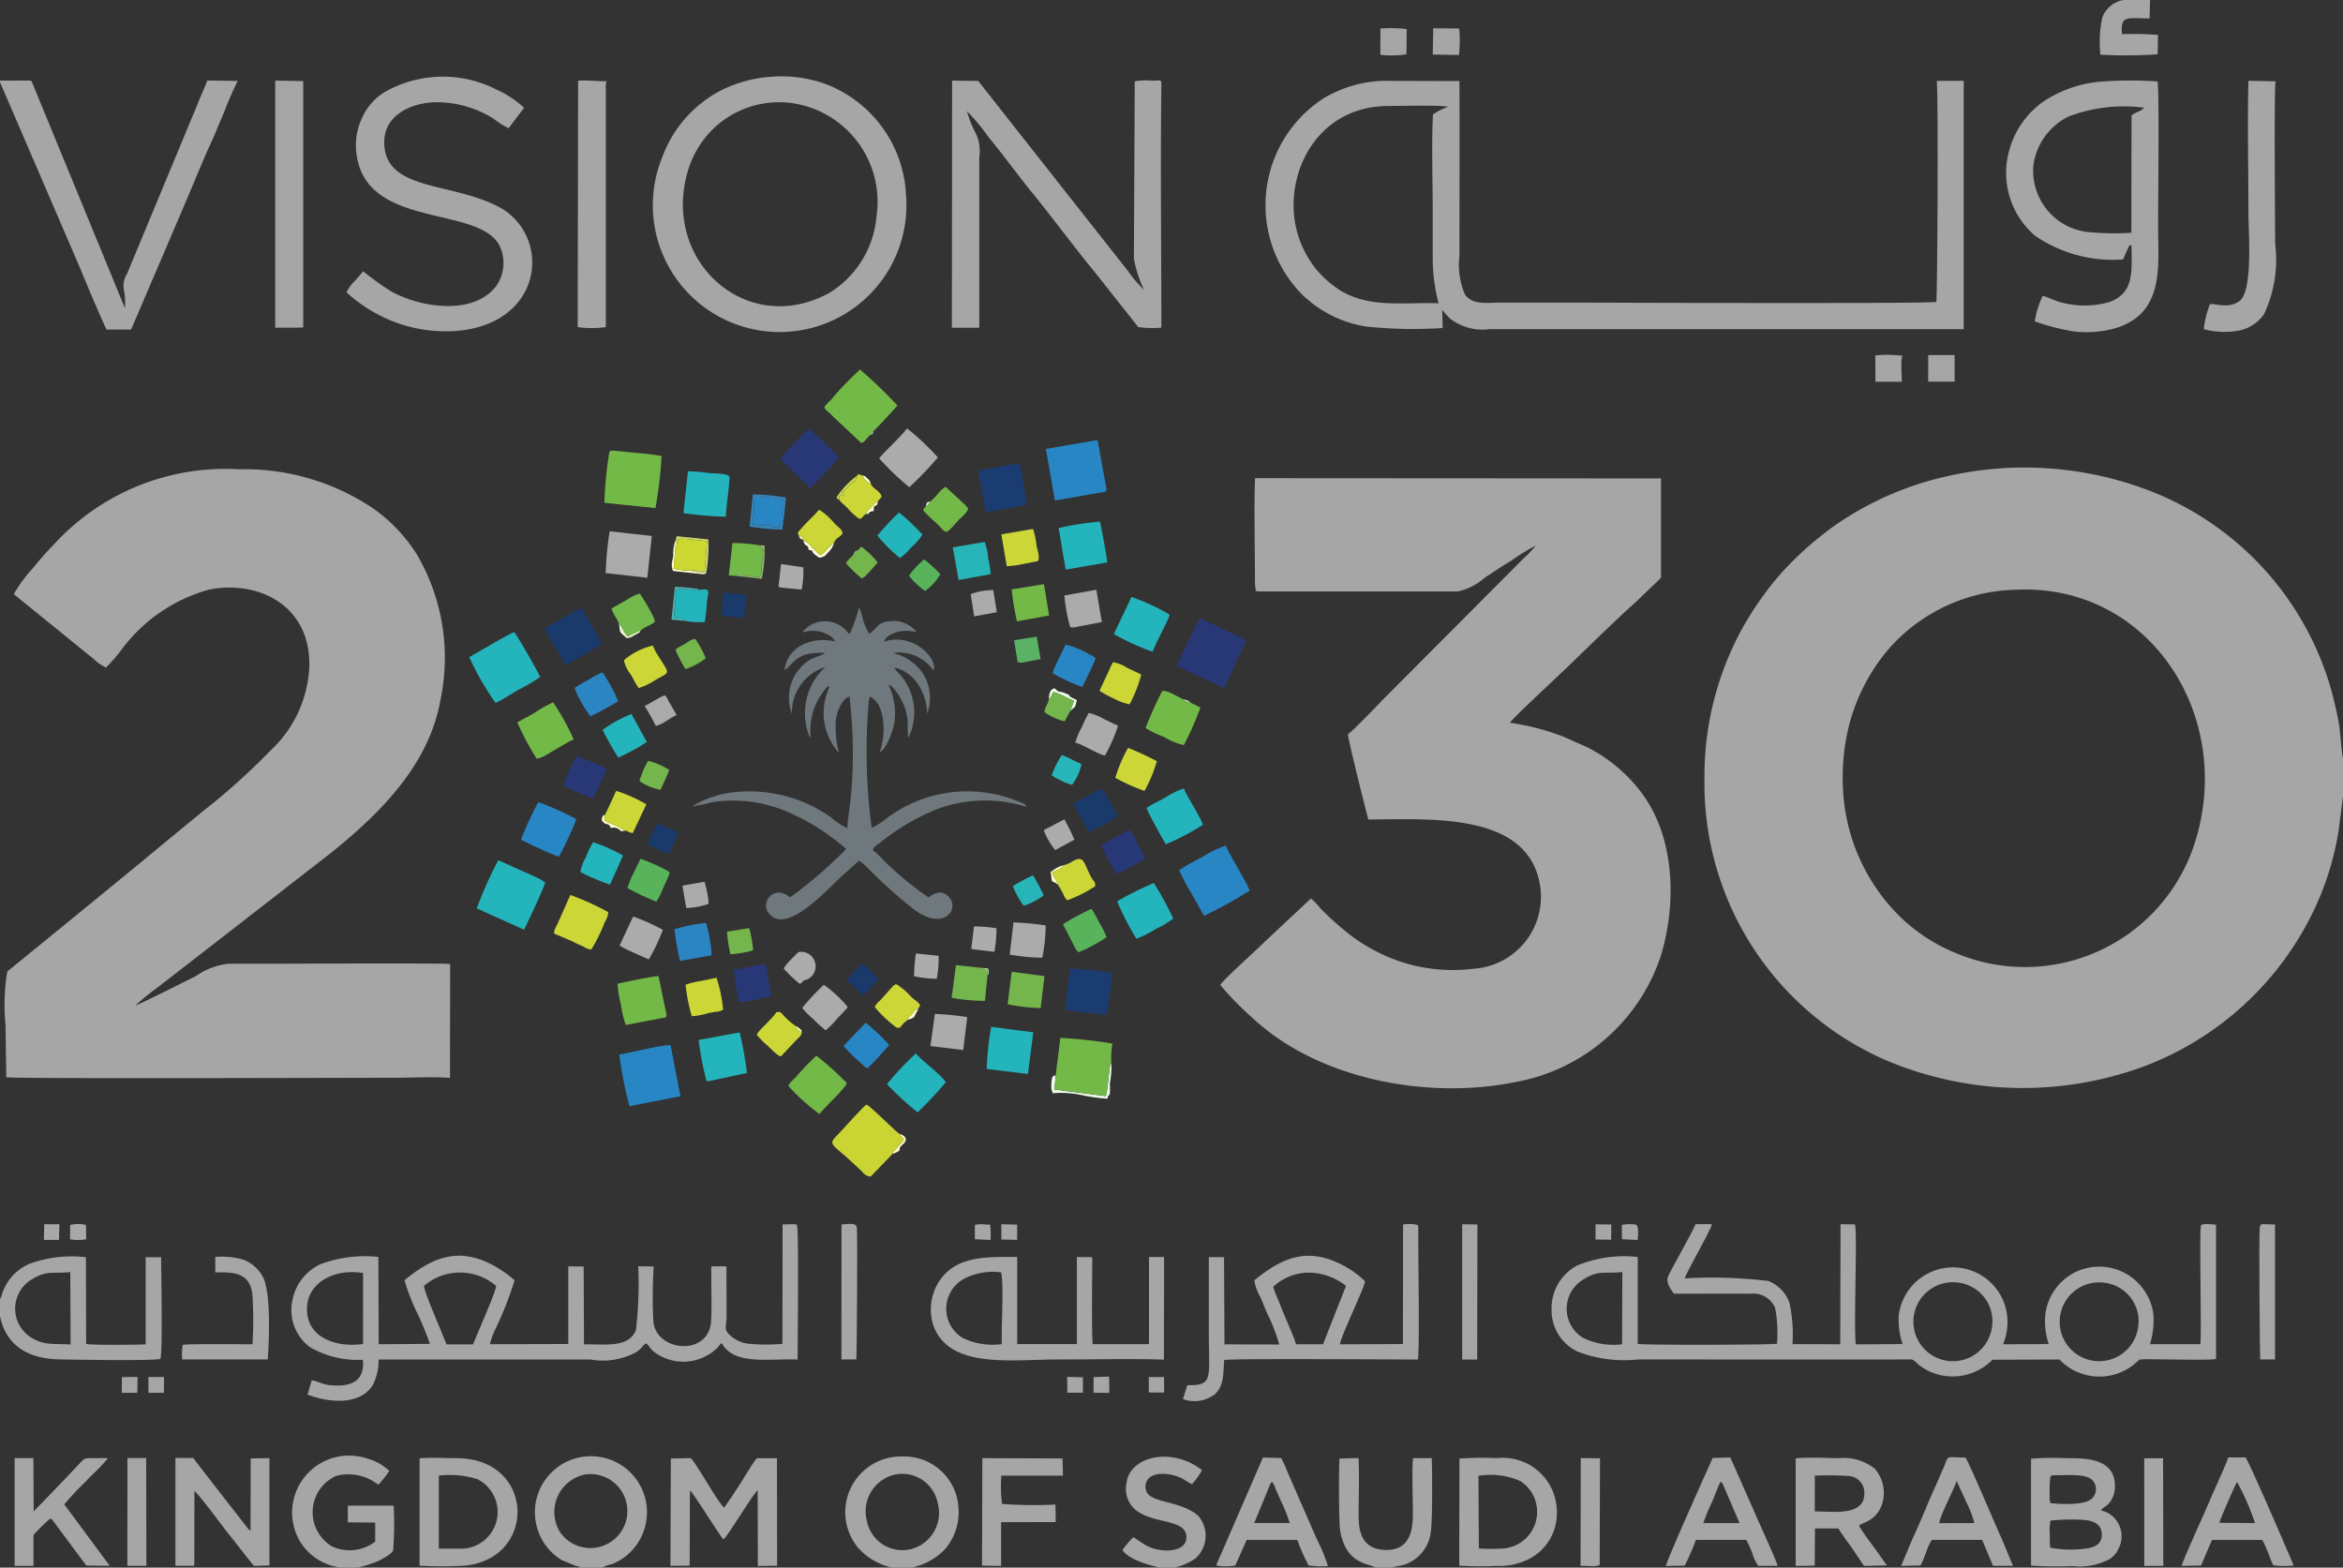 <svg id="Layer_x0020_1" xmlns="http://www.w3.org/2000/svg" width="100" height="66.905" viewBox="0 0 100 66.905">
  <rect x="0" y="0" width="100" height="66.905" fill="#333333" stroke="none"/>
  <g id="_2194105826576">
    <g id="Group_280" data-name="Group 280" transform="translate(36.422 18.404)">
      <path id="Path_120" data-name="Path 120" d="M1550.819,916.255a.509.509,0,0,0-.309-.145c.073.085-.074.016.123.1A.777.777,0,0,0,1550.819,916.255Z" transform="translate(-1536.413 -904.666)" fill="#b4d6aa" fill-rule="evenodd"/>
      <path id="Path_121" data-name="Path 121" d="M1140.15,565.017l.1-.045.029-.112C1140.153,564.943,1140.208,564.9,1140.15,565.017Z" transform="translate(-1139.424 -564.86)" fill="#b4d6aa" fill-rule="evenodd"/>
      <path id="Path_122" data-name="Path 122" d="M1117.86,721.039l.188-.189c-.123.056-.011-.046-.121.07C1117.839,721.012,1117.907,720.937,1117.86,721.039Z" transform="translate(-1117.86 -715.768)" fill="#b4d6aa" fill-rule="evenodd"/>
    </g>
    <g id="Group_281" data-name="Group 281" transform="translate(34.286 20.29)">
      <path id="Path_123" data-name="Path 123" d="M1053.6,708.294c-.239.133-.4.456-.595.509-.084-.062-.234-.222-.325-.308s-.228-.282-.39-.3c.1.328.2.1.225.387.227.042.113.036.229.173l.2.148c.071.037.2-.024.257-.061l.026-.016.131-.141A.9.9,0,0,0,1053.6,708.294Z" transform="translate(-1052.29 -705.406)" fill="#fcfed9" fill-rule="evenodd"/>
      <path id="Path_124" data-name="Path 124" d="M1134.67,657.506c.1.025.093.059.093-.018a.318.318,0,0,1,.227-.091c.017-.246-.031-.164.142-.266l.035-.141c-.122.056-.057.008-.158.108-.032.032-.075.079-.114.122C1134.792,657.336,1134.73,657.363,1134.67,657.506Z" transform="translate(-1131.986 -655.874)" fill="#fcfed9" fill-rule="evenodd"/>
      <path id="Path_125" data-name="Path 125" d="M1130,623.083a.354.354,0,0,0-.093-.175c-.084-.091-.045-.015-.125-.131l-.138-.047A.629.629,0,0,0,1130,623.083Z" transform="translate(-1127.12 -622.73)" fill="#fcfed9" fill-rule="evenodd"/>
    </g>
    <g id="Group_282" data-name="Group 282" transform="translate(25.677 22.989)">
      <path id="Path_126" data-name="Path 126" d="M881.371,706.991a1.166,1.166,0,0,1-.6-.048c-.005-.012-.018-.011-.026-.017a2.454,2.454,0,0,1-.772-.083l.076-.89.03-.382a1.641,1.641,0,0,0-.123.7c-.025.254-.122.4-.01.679l1.242.133C881.408,707.076,881.323,707.069,881.371,706.991Z" transform="translate(-876.898 -705.57)" fill="#fafcc9" fill-rule="evenodd"/>
      <path id="Path_127" data-name="Path 127" d="M789.073,1067.73l-.227-.151c-.064-.034-.155-.073-.219-.1a2.1,2.1,0,0,1-.437-.205l.04-.232c-.1.053-.1,0-.15.234.216.3.257.045.394.338a.413.413,0,0,1,.437.137Z" transform="translate(-788.08 -1055.263)" fill="#fafcc9" fill-rule="evenodd"/>
      <path id="Path_128" data-name="Path 128" d="M1169.2,1486.171c.526-.185.138-.165.433-.4.234-.187.14-.376-.131-.45.081.163.1.084.179.256l-.371.426C1169.236,1486.071,1169.222,1486.052,1169.2,1486.171Z" transform="translate(-1156.782 -1459.914)" fill="#fafcc9" fill-rule="evenodd"/>
      <path id="Path_129" data-name="Path 129" d="M1376.57,1134.035a.551.551,0,0,0-.112-.259.337.337,0,0,1-.083-.257c.165-.109.371-.127.465-.3a1.447,1.447,0,0,0-.56.3c.081.522.008.337.22.467Z" transform="translate(-1357.115 -1119.286)" fill="#fafcc9" fill-rule="evenodd"/>
      <path id="Path_130" data-name="Path 130" d="M1188.75,1321.675c.342-.118.248-.084.414-.379.064-.113-.01.1.042-.106a.606.606,0,0,0-.249.217C1188.868,1321.511,1188.778,1321.534,1188.75,1321.675Z" transform="translate(-1175.695 -1301.132)" fill="#fafcc9" fill-rule="evenodd"/>
    </g>
    <g id="Group_283" data-name="Group 283" transform="translate(1.874 52.238)">
      <path id="Path_131" data-name="Path 131" d="M91.75,1603.932a1.869,1.869,0,0,0,.689,0l-.008-.61a1.381,1.381,0,0,0-.675,0Z" transform="translate(-90.635 -1603.28)" fill="#a8a8a8" fill-rule="evenodd"/>
      <path id="Path_132" data-name="Path 132" d="M57.53,1604.134l.644,0,.017-.669-.648,0Z" transform="translate(-57.53 -1603.454)" fill="#a8a8a8" fill-rule="evenodd"/>
    </g>
    <g id="Group_284" data-name="Group 284" transform="translate(44.762 29.373)">
      <path id="Path_133" data-name="Path 133" d="M1377.228,1393.333c-.066.056-.052-.032-.1.075-.059-.149-.117.422-.074.557,0,.006.026.072.027.077l.01.054a.094.094,0,0,0,0,.013,4.188,4.188,0,0,1,1.176.062,7.635,7.635,0,0,0,1.165.17c.058-.238.072-.074.107-.23.017-.076,0-.329,0-.432a3.618,3.618,0,0,0,.063-.849c-.036.047-.027.013-.054.1s-.108,1.073-.181,1.3l-2.192-.282Z" transform="translate(-1376.932 -1376.822)" fill="#ebfce8" fill-rule="evenodd"/>
      <path id="Path_134" data-name="Path 134" d="M1373.82,901.973c.151-.134.088-.151.2-.305a2.032,2.032,0,0,1,.448.181c.153.075.282.135.426.2l-.155.432.2-.183a1.26,1.26,0,0,0,.077-.287c-.508-.221-.167-.151-.438-.266-.4-.169-.239.007-.492-.214a.228.228,0,0,0-.027-.023C1373.923,901.574,1373.847,901.608,1373.82,901.973Z" transform="translate(-1373.82 -901.51)" fill="#ebfce8" fill-rule="evenodd"/>
    </g>
    <g id="Group_285" data-name="Group 285" transform="translate(33.228 24.076)">
      <path id="Path_135" data-name="Path 135" d="M1026.82,1247.836a6.681,6.681,0,0,0,.671.637c.109-.04.09-.047.179-.142a.615.615,0,0,0-.219-1.211,1.171,1.171,0,0,0-.165.152C1027.174,1247.392,1026.852,1247.684,1026.82,1247.836Z" transform="translate(-1026.592 -1230.563)" fill="#acacac" fill-rule="evenodd"/>
      <path id="Path_136" data-name="Path 136" d="M1197.932,1250.017a4.388,4.388,0,0,0,.081-.977l-.968-.1a7.818,7.818,0,0,0-.082.971A4.443,4.443,0,0,0,1197.932,1250.017Z" transform="translate(-1191.181 -1232.323)" fill="#acacac" fill-rule="evenodd"/>
      <path id="Path_137" data-name="Path 137" d="M1272.26,1214.226l.989.117a5.866,5.866,0,0,0,.088-1.006,6.887,6.887,0,0,0-.96-.077Z" transform="translate(-1264.035 -1197.798)" fill="#acacac" fill-rule="evenodd"/>
      <path id="Path_138" data-name="Path 138" d="M1019.83,739.9a.232.232,0,0,0,.106.038l.878.09a3.817,3.817,0,0,0,.074-.952l-.951-.139Z" transform="translate(-1019.83 -738.94)" fill="#acacac" fill-rule="evenodd"/>
    </g>
    <g id="Group_286" data-name="Group 286" transform="translate(40.664 23.13)">
      <path id="Path_139" data-name="Path 139" d="M1248.06,710.142l.25,1.391,1.368-.247a3.776,3.776,0,0,0-.108-.684,2.341,2.341,0,0,0-.15-.692Z" transform="translate(-1248.06 -709.91)" fill="#27b5b8" fill-rule="evenodd"/>
      <path id="Path_140" data-name="Path 140" d="M1326.79,1147.03a3.793,3.793,0,0,0,.461.842,2.99,2.99,0,0,0,.855-.445,6.828,6.828,0,0,0-.458-.857A7.942,7.942,0,0,0,1326.79,1147.03Z" transform="translate(-1324.225 -1132.343)" fill="#27b5b8" fill-rule="evenodd"/>
      <path id="Path_141" data-name="Path 141" d="M1377.65,989.891a3.666,3.666,0,0,0,.867.405,2.3,2.3,0,0,0,.407-.892c-.267-.1-.573-.3-.844-.384A3.95,3.95,0,0,0,1377.65,989.891Z" transform="translate(-1373.428 -979.926)" fill="#27b5b8" fill-rule="evenodd"/>
    </g>
    <g id="Group_287" data-name="Group 287" transform="translate(26.778 23.873)">
      <path id="Path_142" data-name="Path 142" d="M821.87,1126.194a10.055,10.055,0,0,0,1.237.586,3.329,3.329,0,0,0,.3-.608c.053-.116.1-.212.151-.324l.106-.253a.166.166,0,0,0-.018-.1,8.291,8.291,0,0,0-1.21-.546c-.007.008-.016.01-.019.025l-.275.567a3.62,3.62,0,0,0-.269.651Z" transform="translate(-821.87 -1112.17)" fill="#58b35a" fill-rule="evenodd"/>
      <path id="Path_143" data-name="Path 143" d="M1392.38,1191.059l.471.91a.9.9,0,0,0,.194.29,7.341,7.341,0,0,0,1.2-.644,3.4,3.4,0,0,0-.306-.615c-.107-.192-.224-.439-.338-.6A11.3,11.3,0,0,0,1392.38,1191.059Z" transform="translate(-1373.792 -1175.488)" fill="#58b35a" fill-rule="evenodd"/>
      <path id="Path_144" data-name="Path 144" d="M1190.7,733.41a2.7,2.7,0,0,0,.474.494c.024.022.052.05.082.075l.133.089a2.24,2.24,0,0,0,.65-.717,5.853,5.853,0,0,0-.689-.63A3.924,3.924,0,0,0,1190.7,733.41Z" transform="translate(-1178.683 -732.72)" fill="#58b35a" fill-rule="evenodd"/>
    </g>
    <g id="Group_288" data-name="Group 288" transform="translate(27.293 23.339)">
      <path id="Path_145" data-name="Path 145" d="M1319.92,1274.2a8.29,8.29,0,0,0,1.41.164l.163-1.366-1.4-.186Z" transform="translate(-1304.207 -1254.678)" fill="#74b64c" fill-rule="evenodd"/>
      <path id="Path_146" data-name="Path 146" d="M1248.208,1264.624l0-.206a.321.321,0,0,1-.108-.022c-.132-.051-.088-.046-.133-.078l-1.107-.118-.182,1.393a7.583,7.583,0,0,0,1.421.132Z" transform="translate(-1233.354 -1246.349)" fill="#74b64c" fill-rule="evenodd"/>
      <path id="Path_147" data-name="Path 147" d="M837.67,997.479a2.319,2.319,0,0,0,.9.373c.065-.156.346-.729.367-.85a2.91,2.91,0,0,0-.9-.385A3.837,3.837,0,0,0,837.67,997.479Z" transform="translate(-837.67 -987.484)" fill="#74b64c" fill-rule="evenodd"/>
      <path id="Path_148" data-name="Path 148" d="M884.9,837.612a6.26,6.26,0,0,0,.423.82,2.981,2.981,0,0,0,.867-.463,4.4,4.4,0,0,0-.44-.819c-.189,0-.277.1-.431.191-.064.038-.145.082-.2.113-.037.021-.066.034-.1.057C884.922,837.572,884.966,837.535,884.9,837.612Z" transform="translate(-883.361 -833.213)" fill="#74b64c" fill-rule="evenodd"/>
      <path id="Path_149" data-name="Path 149" d="M1368.47,906.655c-.009.195-.172.312-.18.561a2.631,2.631,0,0,0,.855.39l.243-.441.155-.432c-.144-.067-.273-.127-.426-.2a2.032,2.032,0,0,0-.448-.181C1368.558,906.5,1368.621,906.521,1368.47,906.655Z" transform="translate(-1351.001 -900.158)" fill="#74b64c" fill-rule="evenodd"/>
      <path id="Path_150" data-name="Path 150" d="M952.3,1215.806a6.285,6.285,0,0,0,.15.962,4.753,4.753,0,0,0,.967-.165,4.892,4.892,0,0,0-.169-.952Z" transform="translate(-948.566 -1199.381)" fill="#74b64c" fill-rule="evenodd"/>
      <path id="Path_151" data-name="Path 151" d="M1108.879,716.458l-.188.189c-.087.1-.318.294-.309.372a6.185,6.185,0,0,0,.672.646l.1-.071a1.079,1.079,0,0,0,.085-.069l.49-.546a3.21,3.21,0,0,0-.509-.523c-.155-.127-.091-.11-.2-.146C1108.944,716.372,1108.941,716.4,1108.879,716.458Z" transform="translate(-1099.561 -716.31)" fill="#74b64c" fill-rule="evenodd"/>
    </g>
    <g id="Group_289" data-name="Group 289" transform="translate(24.521 28.695)">
      <path id="Path_152" data-name="Path 152" d="M752.6,881.37a5.382,5.382,0,0,0,.677,1.206,12.154,12.154,0,0,0,1.188-.647,7.585,7.585,0,0,0-.668-1.229,3.761,3.761,0,0,0-.6.318A5.865,5.865,0,0,0,752.6,881.37Z" transform="translate(-752.6 -880.7)" fill="#2b85c3" fill-rule="evenodd"/>
      <path id="Path_153" data-name="Path 153" d="M883.476,1209.238a9.8,9.8,0,0,0,.238,1.354l1.35-.245a5.761,5.761,0,0,0-.192-1.189s-.021-.091-.023-.1a.222.222,0,0,0-.043-.091A7.289,7.289,0,0,0,883.476,1209.238Z" transform="translate(-879.21 -1198.274)" fill="#2b85c3" fill-rule="evenodd"/>
    </g>
    <g id="Group_290" data-name="Group 290" transform="translate(23.65 20.248)">
      <path id="Path_154" data-name="Path 154" d="M725.87,1173.9l.782.333c.111.059.255.132.375.179.167.067.232.154.431.165a6.738,6.738,0,0,0,.566-1.148,1.035,1.035,0,0,0,.16-.443,11.588,11.588,0,0,0-1.621-.734l-.534,1.2C725.961,1173.623,725.873,1173.691,725.87,1173.9Z" transform="translate(-725.87 -1154.304)" fill="#ccd636" fill-rule="evenodd"/>
      <path id="Path_155" data-name="Path 155" d="M817.31,846.288a1.424,1.424,0,0,0,.294.614c.122.195.2.4.338.578a2.632,2.632,0,0,0,.649-.307c.744-.437.707-.205.1-1.2-.06-.1-.094-.218-.156-.306A3.01,3.01,0,0,0,817.31,846.288Z" transform="translate(-814.331 -838.362)" fill="#ccd636" fill-rule="evenodd"/>
      <path id="Path_156" data-name="Path 156" d="M1460.96,980.916a8,8,0,0,0,1.248.56,6.136,6.136,0,0,0,.527-1.27,12.233,12.233,0,0,0-1.23-.567A6.307,6.307,0,0,0,1460.96,980.916Z" transform="translate(-1437.009 -967.969)" fill="#ccd636" fill-rule="evenodd"/>
      <path id="Path_157" data-name="Path 157" d="M898.026,1281.1a7.533,7.533,0,0,0,.266,1.342,2.849,2.849,0,0,0,.658-.118c.093-.024.266-.053.338-.065a.757.757,0,0,0,.342-.093,6.026,6.026,0,0,0-.282-1.359c-.02-.005-.541.109-.657.131A3.281,3.281,0,0,0,898.026,1281.1Z" transform="translate(-892.416 -1259.321)" fill="#ccd636" fill-rule="evenodd"/>
      <path id="Path_158" data-name="Path 158" d="M1147.209,1290.921c.028-.14.118-.163.208-.268a.606.606,0,0,1,.249-.217.825.825,0,0,0,.083-.15.763.763,0,0,0-.236-.228c-.174-.132-.314-.33-.494-.46-.421-.306-.205-.338-.991.5a.8.8,0,0,0-.218.267,4.706,4.706,0,0,0,.765.748c.064.05,0,.007.063.058.224.177.276.047.382-.084C1147.1,1290.992,1147.13,1291,1147.209,1290.921Z" transform="translate(-1132.127 -1267.637)" fill="#ccd636" fill-rule="evenodd"/>
      <path id="Path_159" data-name="Path 159" d="M1440.27,868.651a5.3,5.3,0,0,0,.6.323,2.483,2.483,0,0,0,.683.253,5.669,5.669,0,0,0,.5-1.273l-.593-.281a1.573,1.573,0,0,0-.62-.244Z" transform="translate(-1416.993 -859.415)" fill="#ccd636" fill-rule="evenodd"/>
      <path id="Path_160" data-name="Path 160" d="M993.407,1326.378a.358.358,0,0,1-.162-.106.362.362,0,0,1-.1-.158,3,3,0,0,1-.558-.494c-.091-.1-.088-.124-.273-.1-.177.3-.844.844-.83.971a3.668,3.668,0,0,0,.474.474c.094.094.451.457.554.438l.694-.735C993.322,1326.547,993.351,1326.565,993.407,1326.378Z" transform="translate(-982.83 -1302.569)" fill="#ccd636" fill-rule="evenodd"/>
      <path id="Path_161" data-name="Path 161" d="M1045.033,668.937l.151.046.055.142-.01.029c.162.022.287.208.39.3s.24.245.324.308c.192-.052.356-.376.595-.509.1-.352.655-.28.151-.712-.122-.1-.146-.155-.255-.262a2.454,2.454,0,0,0-.531-.445c-.39.436-.517.5-.912.978Z" transform="translate(-1034.592 -666.328)" fill="#ccd636" fill-rule="evenodd"/>
      <path id="Path_162" data-name="Path 162" d="M1311.69,693.092l.231,1.356a3.593,3.593,0,0,0,.672-.088l.488-.093c.185-.022.25-.037.181-.406-.018-.1-.051-.178-.073-.308a2.826,2.826,0,0,0-.149-.693Z" transform="translate(-1292.603 -690.533)" fill="#ccd636" fill-rule="evenodd"/>
      <path id="Path_163" data-name="Path 163" d="M1379.622,1125.211c-.095.173-.3.191-.465.3a.336.336,0,0,0,.083.257.549.549,0,0,1,.112.259,1.673,1.673,0,0,1,.191.31,1.116,1.116,0,0,1,.092.191.564.564,0,0,0,.14.183,5.724,5.724,0,0,0,1.188-.6c.005-.208-.046-.176-.124-.307-.375-.628-.307-1.086-.875-.737A1.026,1.026,0,0,1,1379.622,1125.211Z" transform="translate(-1357.87 -1108.536)" fill="#ccd636" fill-rule="evenodd"/>
      <path id="Path_164" data-name="Path 164" d="M791.49,1037.05l-.04.232a2.1,2.1,0,0,0,.437.205c.064.029.155.068.219.1l.227.151c.177,0,.1.072.336.1l.58-1.226a6.1,6.1,0,0,0-1.29-.575C791.811,1036.372,791.645,1036.731,791.49,1037.05Z" transform="translate(-789.313 -1022.532)" fill="#ccd636" fill-rule="evenodd"/>
      <path id="Path_165" data-name="Path 165" d="M1099.746,621.493c-.094.2-.014.158-.148.258a.944.944,0,0,0-.189.167c-.323.393-.3.112-.228.408a.62.62,0,0,0-.105.008.218.218,0,0,0-.1.049l.017.15c.069.12.262.238.4.41.064.078.4.4.482.392.064-.009.123-.111.188-.167l.075-.053c.06-.143.122-.17.224-.285.039-.044.082-.09.114-.123.1-.1.036-.052.158-.108.039-.1.1-.092.156-.216-.051-.238-.418-.362-.459-.548a.63.63,0,0,1-.356-.353c-.09-.012-.027-.04-.21-.042Z" transform="translate(-1086.814 -621.44)" fill="#ccd636" fill-rule="evenodd"/>
    </g>
    <g id="Group_291" data-name="Group 291" transform="translate(23.251 25.293)">
      <path id="Path_166" data-name="Path 166" d="M713.61,797.215c.142.369.659,1.112.864,1.564.35-.11,1.233-.734,1.586-.853a14.4,14.4,0,0,0-.9-1.577Z" transform="translate(-713.61 -795.696)" fill="#1a3a6b" fill-rule="evenodd"/>
      <path id="Path_167" data-name="Path 167" d="M1405.88,1033.274c.179.417.469.8.649,1.23a7.639,7.639,0,0,0,1.25-.688,11.159,11.159,0,0,0-.682-1.2Z" transform="translate(-1383.325 -1024.268)" fill="#1a3a6b" fill-rule="evenodd"/>
      <path id="Path_168" data-name="Path 168" d="M848.73,1079.45a3.7,3.7,0,0,0,.916.406l.392-.9-.9-.395A5.31,5.31,0,0,0,848.73,1079.45Z" transform="translate(-844.328 -1068.711)" fill="#1a3a6b" fill-rule="evenodd"/>
      <path id="Path_169" data-name="Path 169" d="M944.66,777.265l.965.112a4.648,4.648,0,0,0,.124-.99l-.992-.1Z" transform="translate(-937.132 -776.29)" fill="#1a3a6b" fill-rule="evenodd"/>
      <path id="Path_170" data-name="Path 170" d="M1108.82,1262.61l.7.659a6.614,6.614,0,0,0,.669-.7,3.976,3.976,0,0,0-.709-.67Z" transform="translate(-1095.943 -1246.078)" fill="#1a3a6b" fill-rule="evenodd"/>
    </g>
    <g id="Group_292" data-name="Group 292" transform="translate(25.845 18.285)">
      <path id="Path_171" data-name="Path 171" d="M1151.65,562.488a11.807,11.807,0,0,0,1.286,1.232,14.847,14.847,0,0,0,1.218-1.272,10.513,10.513,0,0,0-1.312-1.238,7.649,7.649,0,0,1-.588.635C1152.066,562.048,1151.826,562.262,1151.65,562.488Z" transform="translate(-1139.971 -561.21)" fill="#ababab" fill-rule="evenodd"/>
      <path id="Path_172" data-name="Path 172" d="M793.222,697.695l1.777.2.192-1.785-1.8-.2A14.3,14.3,0,0,0,793.222,697.695Z" transform="translate(-793.216 -691.521)" fill="#ababab" fill-rule="evenodd"/>
      <path id="Path_173" data-name="Path 173" d="M1050.8,1290.9a3.536,3.536,0,0,0,.479.481,5.148,5.148,0,0,0,.522.47,3.107,3.107,0,0,0,.475-.476c.1-.112.424-.433.468-.515a5.176,5.176,0,0,0-1.022-.948A9.854,9.854,0,0,0,1050.8,1290.9Z" transform="translate(-1042.407 -1266.167)" fill="#ababab" fill-rule="evenodd"/>
      <path id="Path_174" data-name="Path 174" d="M1322.67,1209.45a8.562,8.562,0,0,0,1.389.135,7.661,7.661,0,0,0,.147-1.377,11.567,11.567,0,0,0-1.377-.13Z" transform="translate(-1305.419 -1186.995)" fill="#ababab" fill-rule="evenodd"/>
      <path id="Path_175" data-name="Path 175" d="M1408.48,935.036c.3.073,1.077.554,1.272.551a7.138,7.138,0,0,0,.555-1.271c-.191-.079-.4-.186-.591-.277a2.5,2.5,0,0,0-.659-.269,5.584,5.584,0,0,0-.289.592A3.674,3.674,0,0,0,1408.48,935.036Z" transform="translate(-1388.433 -921.631)" fill="#ababab" fill-rule="evenodd"/>
      <path id="Path_176" data-name="Path 176" d="M811.61,1201.79a4.762,4.762,0,0,0,.6.3c.215.1.459.212.649.287a8.386,8.386,0,0,0,.6-1.258,8.1,8.1,0,0,0-1.273-.568Z" transform="translate(-811.011 -1179.719)" fill="#ababab" fill-rule="evenodd"/>
      <path id="Path_177" data-name="Path 177" d="M1218.94,1327.893l-.19,1.371,1.4.17.173-1.406A11.931,11.931,0,0,0,1218.94,1327.893Z" transform="translate(-1204.885 -1302.905)" fill="#ababab" fill-rule="evenodd"/>
      <path id="Path_178" data-name="Path 178" d="M1394.22,772.754a7.594,7.594,0,0,0,.243,1.334c.062.062.237.017.316,0s.222-.04.341-.064l.7-.134-.234-1.38Z" transform="translate(-1374.638 -765.625)" fill="#ababab" fill-rule="evenodd"/>
      <path id="Path_179" data-name="Path 179" d="M844.51,911.18c.119.177.379.649.473.846.32-.063.58-.337.89-.461l-.36-.628c-.075-.133-.042-.124-.146-.216C845.188,910.774,844.718,911.077,844.51,911.18Z" transform="translate(-842.839 -899.332)" fill="#ababab" fill-rule="evenodd"/>
      <path id="Path_180" data-name="Path 180" d="M893.92,1155.195l.163.955a2.992,2.992,0,0,0,.961-.182,4.5,4.5,0,0,0-.182-.938Z" transform="translate(-890.639 -1135.682)" fill="#ababab" fill-rule="evenodd"/>
      <path id="Path_181" data-name="Path 181" d="M1367.3,1073.737a2.932,2.932,0,0,0,.49.844l.785-.427.029-.021a8.776,8.776,0,0,0-.427-.864l-.849.446Z" transform="translate(-1348.595 -1056.586)" fill="#ababab" fill-rule="evenodd"/>
      <path id="Path_182" data-name="Path 182" d="M1271.49,772.936l.151.95.968-.18-.156-.943A2.763,2.763,0,0,0,1271.49,772.936Z" transform="translate(-1255.907 -765.864)" fill="#ababab" fill-rule="evenodd"/>
    </g>
    <g id="Group_293" data-name="Group 293" transform="translate(41.748 19.766)">
      <path id="Path_183" data-name="Path 183" d="M1396.351,1268.348a9.308,9.308,0,0,0-.195,1.782l1.724.205a10.282,10.282,0,0,0,.233-1.8A15.805,15.805,0,0,0,1396.351,1268.348Z" transform="translate(-1392.407 -1246.784)" fill="#1b3c71" fill-rule="evenodd"/>
      <path id="Path_184" data-name="Path 184" d="M1281.32,606.965l.32,1.784,1.767-.326-.31-1.773Z" transform="translate(-1281.32 -606.65)" fill="#1b3c71" fill-rule="evenodd"/>
    </g>
    <g id="Group_294" data-name="Group 294" transform="translate(24.042 18.297)">
      <path id="Path_185" data-name="Path 185" d="M1541.03,812.038l2.044.952.947-2.032c-.092-.072-1.866-.912-2.011-.948Z" transform="translate(-1514.862 -801.915)" fill="#283876" fill-rule="evenodd"/>
      <path id="Path_186" data-name="Path 186" d="M1022.08,562.866c.223.213.39.364.626.594l.643.627c.176-.148.452-.433.63-.623l.618-.678a17.5,17.5,0,0,0-1.295-1.227A10.89,10.89,0,0,0,1022.08,562.866Z" transform="translate(-1012.82 -561.56)" fill="#283876" fill-rule="evenodd"/>
      <path id="Path_187" data-name="Path 187" d="M737.89,991.52l1.268.555.59-1.291a11.314,11.314,0,0,0-1.3-.544A8.778,8.778,0,0,0,737.89,991.52Z" transform="translate(-737.89 -976.273)" fill="#283876" fill-rule="evenodd"/>
      <path id="Path_188" data-name="Path 188" d="M1442.3,1087.942a5.346,5.346,0,0,0,.324.615,5.84,5.84,0,0,0,.341.6,7.652,7.652,0,0,0,1.223-.668l-.561-1.057a.319.319,0,0,0-.044-.074.283.283,0,0,0-.062-.07A11.62,11.62,0,0,0,1442.3,1087.942Z" transform="translate(-1419.349 -1070.161)" fill="#283876" fill-rule="evenodd"/>
      <path id="Path_189" data-name="Path 189" d="M960.935,1263.366a12.275,12.275,0,0,0,.242,1.383c.352.012.972-.2,1.379-.24l-.251-1.375C961.987,1263.109,961.327,1263.342,960.935,1263.366Z" transform="translate(-953.667 -1240.273)" fill="#283876" fill-rule="evenodd"/>
    </g>
    <g id="Group_295" data-name="Group 295" transform="translate(22.238 18.78)">
      <path id="Path_190" data-name="Path 190" d="M1544.66,1108.7a9.18,9.18,0,0,0,.517.983l.543.962a17.887,17.887,0,0,0,1.945-1.073c-.054-.261-.855-1.5-1.015-1.926a5.021,5.021,0,0,0-1.035.51A8.688,8.688,0,0,0,1544.66,1108.7Z" transform="translate(-1516.57 -1090.34)" fill="#2886c4" fill-rule="evenodd"/>
      <path id="Path_191" data-name="Path 191" d="M811.164,1369.369a17.98,17.98,0,0,0,.435,2.206l2.177-.425-.42-2.18C813.035,1368.935,811.616,1369.305,811.164,1369.369Z" transform="translate(-806.972 -1343.144)" fill="#2886c4" fill-rule="evenodd"/>
      <path id="Path_192" data-name="Path 192" d="M1369.99,576.759l.386,2.2,2.176-.377c0-.021.01-.048.01-.043s.009-.024.01-.032c.015-.185.011.09,0-.066l-.375-2.062Z" transform="translate(-1347.59 -576.38)" fill="#2886c4" fill-rule="evenodd"/>
      <path id="Path_193" data-name="Path 193" d="M682.51,1052.261a17.275,17.275,0,0,0,1.612.735,13.486,13.486,0,0,0,.75-1.608,11.907,11.907,0,0,0-1.624-.728A13.258,13.258,0,0,0,682.51,1052.261Z" transform="translate(-682.51 -1035.207)" fill="#2886c4" fill-rule="evenodd"/>
      <path id="Path_194" data-name="Path 194" d="M1378.84,845.56a7.164,7.164,0,0,0,1.265.586c.193-.384.413-.806.571-1.221l-.118-.1c-.036-.02-.111-.047-.165-.073a3.615,3.615,0,0,0-1-.414C1379.258,844.667,1378.889,845.314,1378.84,845.56Z" transform="translate(-1356.152 -835.61)" fill="#2886c4" fill-rule="evenodd"/>
      <path id="Path_195" data-name="Path 195" d="M1104.92,1340.7a7.04,7.04,0,0,0,.737.722c.049.048.076.075.123.118a.359.359,0,0,0,.164.111c.157-.146.333-.329.472-.482l.456-.509a8.172,8.172,0,0,0-1.007-.953Z" transform="translate(-1091.157 -1314.839)" fill="#2886c4" fill-rule="evenodd"/>
      <path id="Path_196" data-name="Path 196" d="M987,652.251l.026-.145c-.084-.086-.072.054-.081-.2,0-.1.107-.417.032-.518a2.208,2.208,0,0,0-1.217-.079c-.04.183.016.148-.007.359a2.253,2.253,0,0,0-.011.277c0,.2-.1.354-.044.475a2.37,2.37,0,0,0,.569.045c.318,0,.281.131.546.062C986.9,652.386,986.837,652.268,987,652.251Z" transform="translate(-975.799 -648.823)" fill="#2886c4" fill-rule="evenodd"/>
    </g>
    <g id="Group_296" data-name="Group 296" transform="translate(20.028 20.114)">
      <path id="Path_197" data-name="Path 197" d="M614.71,829.036a11.823,11.823,0,0,0,1.122,1.956c.278-.123.684-.388.953-.548a6.876,6.876,0,0,0,.952-.562c-.076-.19-1-1.81-1.112-1.912C616.461,828.012,614.995,828.882,614.71,829.036Z" transform="translate(-614.71 -821.107)" fill="#23b4bc" fill-rule="evenodd"/>
      <path id="Path_198" data-name="Path 198" d="M624.52,1128.885l2.02.911c.151-.312.864-1.807.9-2.021l-.228-.147c-.1-.048-.161-.078-.244-.116l-1.529-.682A16.761,16.761,0,0,0,624.52,1128.885Z" transform="translate(-624.2 -1110.23)" fill="#23b4bc" fill-rule="evenodd"/>
      <path id="Path_199" data-name="Path 199" d="M1161.86,1381.239a12.921,12.921,0,0,0,1.311,1.206,17.493,17.493,0,0,0,1.2-1.286c-.191-.32-1-.9-1.277-1.229A13.27,13.27,0,0,0,1161.86,1381.239Z" transform="translate(-1144.033 -1355.084)" fill="#23b4bc" fill-rule="evenodd"/>
      <path id="Path_200" data-name="Path 200" d="M1463.33,1157.415a12.451,12.451,0,0,0,.824,1.595,4.255,4.255,0,0,0,.828-.42,3.8,3.8,0,0,0,.743-.439,12.41,12.41,0,0,0-.828-1.521A13.891,13.891,0,0,0,1463.33,1157.415Z" transform="translate(-1435.68 -1139.059)" fill="#23b4bc" fill-rule="evenodd"/>
      <path id="Path_201" data-name="Path 201" d="M1459.08,783.52a9.782,9.782,0,0,0,1.661.758c.12-.381.69-1.375.718-1.586a8.941,8.941,0,0,0-1.625-.753Z" transform="translate(-1431.569 -776.576)" fill="#23b4bc" fill-rule="evenodd"/>
      <path id="Path_202" data-name="Path 202" d="M895.26,619.135a15.957,15.957,0,0,0,1.81.152c.012-.3.053-.592.082-.867.018-.163.035-.272.048-.431l.03-.388c-.029-.174-.687-.158-.86-.174a6.318,6.318,0,0,0-.917-.076Z" transform="translate(-886.119 -617.348)" fill="#23b4bc" fill-rule="evenodd"/>
      <path id="Path_203" data-name="Path 203" d="M1501.93,1033.527c.02.12.736,1.418.826,1.547a10.25,10.25,0,0,0,1.585-.832c-.137-.385-.747-1.305-.817-1.551a3.345,3.345,0,0,0-.809.4C1502.481,1033.227,1502.153,1033.365,1501.93,1033.527Z" transform="translate(-1473.023 -1019.157)" fill="#23b4bc" fill-rule="evenodd"/>
      <path id="Path_204" data-name="Path 204" d="M1292.2,1346.866l1.762.216.229-1.78-1.8-.232A13.465,13.465,0,0,0,1292.2,1346.866Z" transform="translate(-1270.117 -1321.359)" fill="#23b4bc" fill-rule="evenodd"/>
      <path id="Path_205" data-name="Path 205" d="M1386.76,683.206l.3,1.775,1.774-.308c0-.138-.284-1.709-.315-1.742A12.979,12.979,0,0,0,1386.76,683.206Z" transform="translate(-1361.605 -680.784)" fill="#23b4bc" fill-rule="evenodd"/>
      <path id="Path_206" data-name="Path 206" d="M915.17,1352.652a12.778,12.778,0,0,0,.33,1.728c.036.02.01.029.089.034l1.645-.352a17.451,17.451,0,0,0-.309-1.732Z" transform="translate(-905.38 -1328.383)" fill="#23b4bc" fill-rule="evenodd"/>
      <path id="Path_207" data-name="Path 207" d="M760.213,1104.491a9.706,9.706,0,0,0,1.267.539l.556-1.243a7.128,7.128,0,0,0-1.275-.568,2.713,2.713,0,0,0-.3.625A1.915,1.915,0,0,0,760.213,1104.491Z" transform="translate(-755.472 -1087.389)" fill="#23b4bc" fill-rule="evenodd"/>
      <path id="Path_208" data-name="Path 208" d="M1149.27,672.256a6.363,6.363,0,0,0,.967.96,2.792,2.792,0,0,0,.492-.468,2.438,2.438,0,0,0,.469-.532,10.185,10.185,0,0,0-1-.946A12.313,12.313,0,0,0,1149.27,672.256Z" transform="translate(-1131.853 -669.513)" fill="#23b4bc" fill-rule="evenodd"/>
      <path id="Path_209" data-name="Path 209" d="M789.4,935.977a12.062,12.062,0,0,0,.669,1.18,7.877,7.877,0,0,0,1.218-.664l-.655-1.193A5.478,5.478,0,0,0,789.4,935.977Z" transform="translate(-783.708 -924.941)" fill="#23b4bc" fill-rule="evenodd"/>
      <path id="Path_210" data-name="Path 210" d="M883.5,772.817a3.006,3.006,0,0,0,.869.048,8.571,8.571,0,0,0,.09-.868c.037-.372.215-.595-.327-.5a2.106,2.106,0,0,1-.516-.033,2.343,2.343,0,0,0-.239,0c-.413.011-.159.031-.295.853C882.96,773.015,883.4,772.522,883.5,772.817Z" transform="translate(-874.314 -766.436)" fill="#23b4bc" fill-rule="evenodd"/>
    </g>
    <g id="Group_297" data-name="Group 297" transform="translate(22.079 15.768)">
      <path id="Path_211" data-name="Path 211" d="M791.849,590.371a15.955,15.955,0,0,0-.21,2.174l2.178.226a18.229,18.229,0,0,0,.26-2.223,10.947,10.947,0,0,0-1.092-.133l-.833-.085c-.309-.027-.241,0-.3.041Z" transform="translate(-787.92 -586.854)" fill="#73b947" fill-rule="evenodd"/>
      <path id="Path_212" data-name="Path 212" d="M1081.737,486.743c.058-.122,0-.074.127-.157.057-.034.956-1,1.025-1.1a20.4,20.4,0,0,0-1.594-1.533,14.042,14.042,0,0,0-1.147,1.182,1,1,0,0,1-.191.2,1.368,1.368,0,0,0-.093.108.7.7,0,0,0-.094.122.479.479,0,0,0,.174.2c.09.08.136.129.2.194.15.141.247.236.409.382l.795.748c.13-.057.1-.032.222-.176A1.123,1.123,0,0,1,1081.737,486.743Z" transform="translate(-1066.667 -483.95)" fill="#73b947" fill-rule="evenodd"/>
      <path id="Path_213" data-name="Path 213" d="M1381.333,1361.254l-.053.608,2.191.282c.073-.223.15-1.2.181-1.3s.019-.05.054-.1a3.9,3.9,0,0,1,.047-.836,19.768,19.768,0,0,0-2.221-.242Z" transform="translate(-1358.354 -1331.138)" fill="#73b947" fill-rule="evenodd"/>
      <path id="Path_214" data-name="Path 214" d="M1032.76,1384.2a8.794,8.794,0,0,0,1.327,1.2c.128-.172.409-.448.57-.615a5.723,5.723,0,0,0,.587-.665c-.044-.13-.022-.085-.126-.177a11.4,11.4,0,0,0-1.166-1.035,11.113,11.113,0,0,0-.9.942C1032.922,1383.983,1032.8,1384.061,1032.76,1384.2Z" transform="translate(-1021.189 -1353.62)" fill="#73b947" fill-rule="evenodd"/>
      <path id="Path_215" data-name="Path 215" d="M677.63,920.887a12.035,12.035,0,0,0,.818,1.536c.187.025.549-.236.8-.375.23-.128.549-.334.79-.44a11.265,11.265,0,0,0-.877-1.579,5.146,5.146,0,0,0-.754.42C678.149,920.616,677.919,920.714,677.63,920.887Z" transform="translate(-677.63 -905.822)" fill="#73b947" fill-rule="evenodd"/>
      <path id="Path_216" data-name="Path 216" d="M1502.564,905.521a.779.779,0,0,1-.186-.044c-.2-.085-.05-.015-.123-.1-.229-.078-.657-.406-.916-.356a15.5,15.5,0,0,0-.71,1.579,4.652,4.652,0,0,0,.776.373,2.823,2.823,0,0,0,.856.352,12.8,12.8,0,0,0,.71-1.6Z" transform="translate(-1473.815 -891.295)" fill="#73b947" fill-rule="evenodd"/>
      <path id="Path_217" data-name="Path 217" d="M808.878,1278.964a4.9,4.9,0,0,0,.145.885,4.329,4.329,0,0,0,.207.875l1.7-.322c.023-.045.052-.029.025-.191l-.328-1.571C810.4,1278.641,809.148,1278.9,808.878,1278.964Z" transform="translate(-804.601 -1252.748)" fill="#73b947" fill-rule="evenodd"/>
      <path id="Path_218" data-name="Path 218" d="M1209.633,638.3a.339.339,0,0,1-.178.193c-.076.111-.071.045-.114.186a5.306,5.306,0,0,0,.486.471c.573.52.376.654.992-.026.161-.177.372-.312.443-.525a1.539,1.539,0,0,0-.214-.236l-.752-.693a1.185,1.185,0,0,0-.34.31A2.279,2.279,0,0,1,1209.633,638.3Z" transform="translate(-1192.016 -632.661)" fill="#73b947" fill-rule="evenodd"/>
      <path id="Path_219" data-name="Path 219" d="M1325.19,765.5a12.831,12.831,0,0,0,.226,1.366l1.372-.253-.22-1.336Z" transform="translate(-1304.091 -756.114)" fill="#73b947" fill-rule="evenodd"/>
      <path id="Path_220" data-name="Path 220" d="M955.151,712.635c.09-.117.221-.032.34-.008l.656.059c.039-.157.046-.094.072-.229a8.468,8.468,0,0,1,.1-.951c-.008-.007-.021-.027-.026-.02l-.187-.165a6.609,6.609,0,0,0-1.116-.09l-.155,1.379Z" transform="translate(-945.808 -703.822)" fill="#73b947" fill-rule="evenodd"/>
    </g>
    <g id="Group_298" data-name="Group 298" transform="translate(5.196 1.2)">
      <path id="Path_221" data-name="Path 221" d="M360.53,105.651v10.493h.832l.363-.006V105.62l-1.195-.02Z" transform="translate(-353.979 -103.36)" fill="#a5a5a5" fill-rule="evenodd"/>
      <path id="Path_222" data-name="Path 222" d="M1915.271,1609.384h.643l.008-5.763-.651-.01Z" transform="translate(-1858.062 -1552.561)" fill="#a5a5a5" fill-rule="evenodd"/>
      <path id="Path_223" data-name="Path 223" d="M166.84,1914.5l.812,0-.009-4.6-.8,0Z" transform="translate(-166.6 -1848.872)" fill="#a5a5a5" fill-rule="evenodd"/>
      <path id="Path_224" data-name="Path 224" d="M1808.14,37.976a4.155,4.155,0,0,0,1.112-.021l.016-1.075a5.163,5.163,0,0,0-1.124-.023Z" transform="translate(-1754.423 -36.837)" fill="#a5a5a5" fill-rule="evenodd"/>
      <path id="Path_225" data-name="Path 225" d="M2525.654,466.389l1.129,0,0-1.134h-1.128Z" transform="translate(-2448.555 -451.301)" fill="#a5a5a5" fill-rule="evenodd"/>
      <path id="Path_226" data-name="Path 226" d="M159.46,1804.219h.665l.012-.678-.668.009Z" transform="translate(-159.46 -1745.977)" fill="#a5a5a5" fill-rule="evenodd"/>
      <path id="Path_227" data-name="Path 227" d="M194.392,1804.414h.658l.008-.674h-.668Z" transform="translate(-193.252 -1746.171)" fill="#a5a5a5" fill-rule="evenodd"/>
      <path id="Path_228" data-name="Path 228" d="M1311.682,1604.241l.673.017,0-.651-.677-.017Z" transform="translate(-1274.138 -1552.542)" fill="#a5a5a5" fill-rule="evenodd"/>
    </g>
    <g id="Group_299" data-name="Group 299">
      <path id="Path_229" data-name="Path 229" d="M2238.727,626.23a9.133,9.133,0,0,1,.267-2.675c.025-.1.073-.264.1-.356a8.187,8.187,0,0,1,1.578-2.874,7.419,7.419,0,0,1,5.377-2.534c5.83-.32,9.539,5.566,7.613,11.044a7.608,7.608,0,0,1-10.155,4.444,7.43,7.43,0,0,1-2.37-1.564A8.182,8.182,0,0,1,2238.727,626.23Zm21.344.364v-1.607c-.047-.114-.124-1.188-.17-1.453-.076-.437-.184-.905-.3-1.353a12.878,12.878,0,0,0-7.893-8.659,14.887,14.887,0,0,0-8.608-.561,13.52,13.52,0,0,0-4.585,1.992c-.349.236-.665.486-.949.721a13.5,13.5,0,0,0-1.667,1.63,14.3,14.3,0,0,0-1.371,1.961,13.1,13.1,0,0,0-1.711,6.568,12.878,12.878,0,0,0,7.783,12.05,14.955,14.955,0,0,0,11.082.207,13.178,13.178,0,0,0,6.977-6.287,12.374,12.374,0,0,0,1.225-3.744Z" transform="translate(-2160.07 -592.619)" fill="#a6a6a6" fill-rule="evenodd"/>
      <path id="Path_230" data-name="Path 230" d="M1599.955,630.8c.01,0,.024,0,.03.01s.023.008.031.008a.974.974,0,0,0,.111.009c.062,0,.137,0,.2,0l8.254,0a2.593,2.593,0,0,0,1.153-.591c.367-.24.7-.468,1.066-.684a10.246,10.246,0,0,1,1.1-.681,3.608,3.608,0,0,1-.5.531l-4.495,4.513c-.083.08-.127.129-.237.239l-1.269,1.272c-.254.27-1.3,1.349-1.509,1.5.024.3.8,3.391.871,3.632,2.5,0,6.693-.344,7.3,2.663a3.076,3.076,0,0,1-2.858,3.71,7.04,7.04,0,0,1-4.139-.763,6.969,6.969,0,0,1-1.021-.638,12.762,12.762,0,0,1-1.325-1.176,2.7,2.7,0,0,0-.407-.423l-1.945,1.82c-.329.331-1.8,1.652-1.927,1.867a13.237,13.237,0,0,0,1.406,1.435c2.779,2.584,7.413,3.475,11.176,2.715a8.039,8.039,0,0,0,6.209-5.344c.681-2.19.645-5.031-.775-6.96a6.64,6.64,0,0,0-2.343-1.984l-1.011-.451a10.462,10.462,0,0,0-2.3-.6c.069-.139,2.15-2.082,2.4-2.321.684-.659,2.249-2.191,2.845-2.713.175-.153.277-.254.407-.383.278-.277.528-.494.8-.773v-4.236l-17.325-.011c-.052,1.028-.006,3-.006,4.207q0,.159,0,.318Z" transform="translate(-1546.36 -605.584)" fill="#a6a6a6" fill-rule="evenodd"/>
      <path id="Path_231" data-name="Path 231" d="M6.395,620.13l3.4,2.758a2.17,2.17,0,0,0,.536.375,7.3,7.3,0,0,0,.6-.677,6.965,6.965,0,0,1,3.812-2.653c2.181-.418,4.375.75,4.263,3.36a5.193,5.193,0,0,1-1.667,3.525,28.34,28.34,0,0,1-2.707,2.448c-.25.192-.474.394-.7.568l-1.784,1.47c-.141.124-.221.184-.37.308l-3.205,2.623c-.114.1-.22.184-.352.286l-2.1,1.713a8.536,8.536,0,0,0-.078,2.268l.032,2.244c.236.077,14.68.024,16.563.024.73,0,1.672-.052,2.375.007l.007-4.863c-.417-.042-6.974-.01-7.58-.01-.621,0-1.244,0-1.865,0a2.956,2.956,0,0,0-1.4.523c-.372.182-2.373,1.2-2.585,1.255a11.3,11.3,0,0,1,1.028-.83l7.35-5.706c2.122-1.715,4.173-3.768,4.648-6.548a8.722,8.722,0,0,0-1.025-6.178,6.948,6.948,0,0,0-1.813-1.919,9.838,9.838,0,0,0-5.766-1.7,9.926,9.926,0,0,0-7.945,3.251c-.3.308-.6.65-.873.994a5.638,5.638,0,0,0-.794,1.079Z" transform="translate(-5.808 -594.773)" fill="#a6a6a6" fill-rule="evenodd"/>
      <path id="Path_232" data-name="Path 232" d="M1665.245,115.345c-1.592-.059-3.218.278-4.54-.795a4.033,4.033,0,0,1-1.194-1.46c-1.242-2.417.113-6.129,3.542-6.165.42,0,2.331-.047,2.594.033a2.866,2.866,0,0,0-.642.325c-.065,1.337-.01,2.814-.01,4.167,0,.687,0,1.376,0,2.063A7.753,7.753,0,0,0,1665.245,115.345Zm.175,1.051-.021-.774a4.221,4.221,0,0,0,.33.372,2.276,2.276,0,0,0,1.688.455h20.241l0-10.6-1.15.005c.071.64.028,9.29-.021,9.43-.246.09-14.809.032-14.868.032h-3.73c-.6,0-1.221.112-1.524-.362a3.18,3.18,0,0,1-.229-1.642c0-2.483.01-4.968,0-7.451l-3.287-.009a5.275,5.275,0,0,0-2.535.759,5.435,5.435,0,0,0-.8,8.452l.346.288a5.033,5.033,0,0,0,2.309.988A19.145,19.145,0,0,0,1665.419,116.4Z" transform="translate(-1603.846 -102.401)" fill="#a6a6a6" fill-rule="evenodd"/>
      <path id="Path_233" data-name="Path 233" d="M2057.513,1607.961a1.682,1.682,0,1,1-1.36-1.95A1.65,1.65,0,0,1,2057.513,1607.961Zm-6.238,0a1.685,1.685,0,1,1-1.341-1.952A1.659,1.659,0,0,1,2051.275,1607.961Zm-15.777.665a2.936,2.936,0,0,1-1.68-.282,1.454,1.454,0,0,1,.056-2.5c.628-.39.9-.223,1.635-.3Zm9.311,0-2.039-.007a6.341,6.341,0,0,0-.121-1.73,1.551,1.551,0,0,0-.906-.964,20.159,20.159,0,0,0-3.572-.111c.128-.36,1.114-2.06,1.161-2.314h-.7c-.1.281-.942,1.76-1.151,2.185-.147.3.1.6.228.784,1.092,0,2.186-.006,3.277,0a1.008,1.008,0,0,1,1.043.606,5.488,5.488,0,0,1,.079,1.527c-.2.053-5.554.064-5.941.011l0-3.711a5.234,5.234,0,0,0-2.591.366,2.056,2.056,0,0,0-1.087,1.856,1.947,1.947,0,0,0,1.1,1.811,5.534,5.534,0,0,0,2.6.339c3.889,0,7.778.008,11.667,0,.148.047.235.176.335.254a2.948,2.948,0,0,0,.365.228,2.389,2.389,0,0,0,2.752-.47l2.857-.009a2.359,2.359,0,0,0,2.7.509,1.967,1.967,0,0,0,.374-.219c.049-.036.129-.1.18-.142l.157-.144c.15-.049,2.972.051,3.273-.028l0-5.723a1.087,1.087,0,0,0-.3-.026.649.649,0,0,0-.339.034c-.086.3.025,4.259-.028,5.086l-2.155,0a3.416,3.416,0,0,0,.148-1.263,2.25,2.25,0,0,0-.412-1.06,2.319,2.319,0,0,0-4.206,1.1,3.146,3.146,0,0,0,.148,1.216l-1.947.01a2.492,2.492,0,0,0,.175-1.221,2.329,2.329,0,0,0-4.623-.034,3.139,3.139,0,0,0,.162,1.245l-2,.014c-.095-.885.08-4.78-.037-5.121l-.613-.008Z" transform="translate(-1966.267 -1551.255)" fill="#a6a6a6" fill-rule="evenodd"/>
      <path id="Path_234" data-name="Path 234" d="M384.994,1608.693c-1.178.16-2.418-.279-2.391-1.529.025-1.14,1.23-1.7,2.393-1.5Zm2.6-2.48a2.361,2.361,0,0,1,3.081,0c-.01.259-.813,2.047-.983,2.494h-1.139C388.411,1608.3,387.585,1606.45,387.6,1606.213Zm15.3,2.473a8.5,8.5,0,0,1-1.406,0,1.4,1.4,0,0,1-.932-.472c-.147-.189-.051-.375-.045-.655l-.007-2.183h-.643c-.013.76.024,1.554-.008,2.3-.066,1.583-2.376,1.349-2.467.04a20.8,20.8,0,0,1,.013-2.333l-.659-.008a16.668,16.668,0,0,1-.1,2.733c-.328.766-1.319.583-2.215.6l-.013-3.323-.657-.006,0,3.312-3.347.01a3.182,3.182,0,0,1,.255-.681,15.411,15.411,0,0,0,.8-2.049,5,5,0,0,0-.977-.671c-1.446-.753-2.555-.292-3.723.671a8.7,8.7,0,0,0,.531,1.373,13.65,13.65,0,0,1,.556,1.343l-2.187.014-.013-3.724a5.41,5.41,0,0,0-2.469.307,2.141,2.141,0,0,0-1.207,1.577,1.97,1.97,0,0,0,.768,1.975,4.088,4.088,0,0,0,2.245.529c.1,1.022-.666,1.174-1.472,1.075-.257-.032-.451-.162-.71-.2l-.179.61c.879.348,2.289.49,2.807-.452a2.314,2.314,0,0,0,.225-1.045h9.04a3.011,3.011,0,0,0,1.957-.312c.325-.243.268-.289.424-.378.214.179.136.285.615.543a2.08,2.08,0,0,0,2.444-.371c.016-.019.067-.089.068-.091.085-.1-.01-.021.1-.087.526.971,2.056.641,3.238.7,0-.678.053-5.532-.028-5.733-.042-.026.039-.026-.128-.046l-.487.011Z" transform="translate(-369.5 -1551.332)" fill="#a6a6a6" fill-rule="evenodd"/>
      <path id="Path_235" data-name="Path 235" d="M1246.93,115.875h1.169V108.6a1.743,1.743,0,0,0-.171-1.065,4.348,4.348,0,0,1-.355-.9,8.54,8.54,0,0,1,.942,1.136c.49.574,1.3,1.681,1.817,2.312.931,1.14,1.828,2.374,2.73,3.461l1.805,2.284.023.023a4.807,4.807,0,0,0,.98.022c0-3.327-.042-6.9,0-10.214.005-.421.032-.33-.4-.328a2.822,2.822,0,0,0-.735.027l-.037,7.564a5.139,5.139,0,0,0,.433,1.335,4.915,4.915,0,0,1-.662-.771l-6.415-8.142-1.115-.015Z" transform="translate(-1206.303 -101.889)" fill="#a6a6a6" fill-rule="evenodd"/>
      <path id="Path_236" data-name="Path 236" d="M865.993,105.955a4.255,4.255,0,0,1-2.011,3.255c-3.521,1.928-7.184-1.359-6.036-5.211a3.858,3.858,0,0,1,.308-.756,4.041,4.041,0,0,1,4.141-2.132A4.253,4.253,0,0,1,865.993,105.955Zm-4.509-5.968a5.621,5.621,0,0,0-2.135.584,5.252,5.252,0,0,0-2.512,2.882,5.412,5.412,0,1,0,10.416,1.563,5.328,5.328,0,0,0-3.415-4.715A5.506,5.506,0,0,0,861.484,99.988Z" transform="translate(-828.585 -96.709)" fill="#a6a6a6" fill-rule="evenodd"/>
      <path id="Path_237" data-name="Path 237" d="M2633.49,111.761a11.088,11.088,0,0,1-1.714-.02,2.626,2.626,0,0,1-2.463-2.884,2.733,2.733,0,0,1,1.51-2.063,6.7,6.7,0,0,1,3.216-.371.705.705,0,0,1-.276.178,1.571,1.571,0,0,0-.264.147Zm-.355,1.141c.049-.107.089-.208.143-.321.156-.331.065-.23.216-.3.024,1.2.1,2.053-.942,2.438a3.855,3.855,0,0,1-2.205-.03c-.2-.064-.476-.2-.639-.237a3.912,3.912,0,0,0-.34,1.091,10.218,10.218,0,0,0,1.608.422,4.624,4.624,0,0,0,1.856-.137c2.095-.653,1.8-2.672,1.8-4.354,0-.991.054-5.9-.023-6.171a16.462,16.462,0,0,0-2.295,0,5.191,5.191,0,0,0-2.665.919,3.787,3.787,0,0,0-1.406,2.161,3.533,3.533,0,0,0,1.131,3.5A5.866,5.866,0,0,0,2633.134,112.9Z" transform="translate(-2542.524 -101.827)" fill="#a6a6a6" fill-rule="evenodd"/>
      <path id="Path_238" data-name="Path 238" d="M454.683,108.877a5.046,5.046,0,0,1-.361.426,1.525,1.525,0,0,0-.343.478,6.463,6.463,0,0,0,2.526,1.423c1.534.436,3.564.345,4.679-.871a2.687,2.687,0,0,0-.529-4.1c-2.046-1.216-5.141-.686-5.065-2.939.039-1.134,1.271-1.68,2.407-1.624a4.5,4.5,0,0,1,2.268.706,3.551,3.551,0,0,0,.629.4l.662-.874a4.415,4.415,0,0,0-1.19-.783,5.02,5.02,0,0,0-4.8.135,2.491,2.491,0,0,0-.918,1.065,2.757,2.757,0,0,0-.224,1.691c.536,3.1,5.332,2.037,6.117,3.847a1.721,1.721,0,0,1-.158,1.629c-.923,1.269-3.167.986-4.5.252A12.589,12.589,0,0,1,454.683,108.877Z" transform="translate(-439.188 -97.302)" fill="#a6a6a6" fill-rule="evenodd"/>
      <path id="Path_239" data-name="Path 239" d="M0,105.6v.065l3.4,7.895c.372.9.751,1.8,1.142,2.664H5.595l2.269-5.3c.38-.878.753-1.829,1.138-2.663.114-.245.2-.448.287-.665s.191-.445.287-.677a14.219,14.219,0,0,1,.57-1.306l-1.3-.019c-.066.2-.173.422-.244.593-.1.233-.153.38-.245.594l-2.933,7.06a.952.952,0,0,0-.136.694,2.645,2.645,0,0,1,.041.77l-3.939-9.58c-.093-.194.015-.064-.121-.13L0,105.6Z" transform="translate(0 -102.159)" fill="#a6a6a6" fill-rule="evenodd"/>
      <path id="Path_240" data-name="Path 240" d="M1553.432,1606.034a2.233,2.233,0,0,1,1.532-.607,2.591,2.591,0,0,1,1.575.567l-.98,2.49-1.149,0a6.1,6.1,0,0,0-.239-.622c-.091-.222-.169-.4-.259-.614s-.182-.444-.254-.633A4.728,4.728,0,0,1,1553.432,1606.034Zm5.538,2.44-2.688.012c.029-.339,1.1-2.52,1.066-2.691a3.884,3.884,0,0,0-1-.713c-1.483-.752-2.539-.289-3.72.673a2,2,0,0,0,.249.7c.1.223.2.473.279.672a7.519,7.519,0,0,1,.534,1.367l-2.337-.006-.018-3.723-.65,0v3.171c0,2.04.211,2.308-.919,2.294l-.186.594a1.431,1.431,0,0,0,1.382-.223c.38-.38.331-.847.38-1.445.267-.07,7.774-.019,8.27-.021.074-.745.007-4.079.014-5.365l0-.279c-.018-.1-.023-.079-.033-.1a1.651,1.651,0,0,0-.618-.018Z" transform="translate(-1499.092 -1551.113)" fill="#a6a6a6" fill-rule="evenodd"/>
      <path id="Path_241" data-name="Path 241" d="M1222.265,1647.244c.126.468,0,2.409.029,3.063a2.944,2.944,0,0,1-1.678-.269,1.459,1.459,0,0,1,.028-2.5A2.652,2.652,0,0,1,1222.265,1647.244Zm6.948,3.724.008-4.378-.644,0v3.717l-2.4,0c-.058-.252-.021-3.191-.021-3.71l-.657-.009v3.716l-2.548,0,0-3.718c-1.169.01-2.628-.119-3.376,1.109a2.243,2.243,0,0,0-.2,1.828c.7,1.855,3.311,1.438,5.32,1.438C1226.182,1650.964,1227.735,1650.921,1229.213,1650.968Z" transform="translate(-1179.537 -1592.941)" fill="#a6a6a6" fill-rule="evenodd"/>
      <path id="Path_242" data-name="Path 242" d="M2887.056,115.368a3.92,3.92,0,0,0-.266,1.071,3.407,3.407,0,0,0,1.523.057,1.728,1.728,0,0,0,1.045-.69,5.469,5.469,0,0,0,.477-3.017c0-.76-.052-6.751.021-6.927l-1.162-.022c-.044,1.859,0,3.753,0,5.6,0,.9.21,3.4-.4,3.815a.979.979,0,0,1-.563.168C2887.447,115.437,2887.271,115.358,2887.056,115.368Z" transform="translate(-2792.731 -102.392)" fill="#a6a6a6" fill-rule="evenodd"/>
      <path id="Path_243" data-name="Path 243" d="M756.76,115.979a4.305,4.305,0,0,0,1.2,0V105.828a.822.822,0,0,1,.031-.344c-.295.011-.832-.052-1.214-.021Z" transform="translate(-732.103 -102.019)" fill="#a6a6a6" fill-rule="evenodd"/>
      <path id="Path_244" data-name="Path 244" d="M3,1647.035l.014,3.091c-.7-.056-1.091.058-1.661-.287a1.453,1.453,0,0,1,0-2.492C1.984,1646.952,2.224,1647.106,3,1647.035Zm-3,1.154v.752c.066.1.194,1.757,2.5,1.816.577.015,4.086.071,4.344-.02.107-.265.033-3.73.033-4.34l-.659,0v3.72c-.329.018-2.351.04-2.542-.019l-.008-3.7a5.328,5.328,0,0,0-2.42.283,2.222,2.222,0,0,0-.776.583,2.252,2.252,0,0,0-.373.662.867.867,0,0,1-.1.265Z" transform="translate(0 -1592.742)" fill="#a6a6a6" fill-rule="evenodd"/>
      <path id="Path_245" data-name="Path 245" d="M879.1,1911.313c.143.093,1.19,1.8,1.427,2.089.183-.123,1.235-1.9,1.466-2.1l.007,3.234.822-.013-.008-4.588-.859,0a4.474,4.474,0,0,0-.345.512c-.112.165-.22.354-.339.54-.136.214-.23.347-.341.523l-.364.532c-.226-.134-1.16-1.844-1.429-2.113l-.852.02-.016,4.581.819-.011Z" transform="translate(-849.654 -1847.701)" fill="#a6a6a6" fill-rule="evenodd"/>
      <path id="Path_246" data-name="Path 246" d="M2661.225,1912.2a8.221,8.221,0,0,1,1.415-.031c.418.035.782.171.775.649-.008.447-.4.558-.824.59a4.589,4.589,0,0,1-1.366-.052c0-.008-.011-.02-.014-.03l-.015-.23c0-.106,0-.212,0-.318A2.1,2.1,0,0,1,2661.225,1912.2Zm0-1.9a.313.313,0,0,1,.033-.013l.108-.024c.021,0,.1,0,.121,0,.514,0,1.3-.078,1.557.244a.553.553,0,0,1-.061.759c-.308.287-1.3.23-1.751.191a.532.532,0,0,1-.037-.3A4.639,4.639,0,0,1,2661.225,1910.3Zm2.146,1.465c.156-.19.262-.147.44-.428a1.089,1.089,0,0,0,.165-.617c0-1.189-1.27-1.183-2.012-1.183a13.085,13.085,0,0,0-1.569.02l0,4.562a15.66,15.66,0,0,0,1.771.022,2.725,2.725,0,0,0,1.5-.258.915.915,0,0,0,.448-.46A1.131,1.131,0,0,0,2663.371,1911.761Z" transform="translate(-2573.71 -1847.302)" fill="#a6a6a6" fill-rule="evenodd"/>
      <path id="Path_247" data-name="Path 247" d="M230.612,1911.377c.14.072,1.192,1.488,1.273,1.592l1.261,1.6.667-.021,0-4.58-.8.013-.007,3.085a.6.6,0,0,1-.186-.193c-.058-.074-.11-.129-.16-.2-.089-.116-.2-.265-.3-.383l-1.214-1.565c-.106-.135-.187-.244-.293-.379a4.3,4.3,0,0,1-.286-.382H229.8l0,4.6h.806Z" transform="translate(-222.313 -1847.739)" fill="#a6a6a6" fill-rule="evenodd"/>
      <path id="Path_248" data-name="Path 248" d="M702.647,1908.237a1.578,1.578,0,1,1-1.051,2.482A1.634,1.634,0,0,1,702.647,1908.237Zm-.194,3.976h.917a1.781,1.781,0,0,1,.454-.157,2.392,2.392,0,1,0-2.17-.165l.581.239.128.032A.224.224,0,0,1,702.453,1912.213Z" transform="translate(-677.679 -1845.308)" fill="#a6a6a6" fill-rule="evenodd"/>
      <path id="Path_249" data-name="Path 249" d="M2352.95,1910.124a12.986,12.986,0,0,1,1.4.014.71.71,0,0,1,.714.738c.013.99-1.334.775-2.116.775Zm1.884,2.141.029-.023c.007,0,.019-.016.028-.022l.057-.033.239-.11a1.242,1.242,0,0,0,.647-.782,1.567,1.567,0,0,0-.324-1.465,2.086,2.086,0,0,0-1.485-.453c-.541,0-1.387-.049-1.892.01l0,4.591.814-.014.009-1.586,1,0c.156.263.331.489.551.793l.542.806.979-.021-.6-.839A10.365,10.365,0,0,1,2354.834,1912.265Z" transform="translate(-2275.493 -1847.146)" fill="#a6a6a6" fill-rule="evenodd"/>
      <path id="Path_250" data-name="Path 250" d="M1108.875,1910.458a1.608,1.608,0,0,1,1.184-1.944,1.544,1.544,0,0,1,1.852,1.241,1.591,1.591,0,0,1-1.177,1.944A1.545,1.545,0,0,1,1108.875,1910.458Zm1.1,2.024h.784a2.689,2.689,0,0,0,1.467-.8,2.417,2.417,0,0,0,.567-1.738,2.32,2.32,0,0,0-2.383-2.206,2.378,2.378,0,0,0-1.9,3.9A2.7,2.7,0,0,0,1109.979,1912.482Z" transform="translate(-1071.883 -1845.577)" fill="#a6a6a6" fill-rule="evenodd"/>
      <path id="Path_251" data-name="Path 251" d="M1912.357,1913.374l-.017-3.1a3.158,3.158,0,0,1,1.784.222,1.565,1.565,0,0,1-.777,2.881A7.854,7.854,0,0,1,1912.357,1913.374Zm-.837.731a13.186,13.186,0,0,0,1.568.013,2.823,2.823,0,0,0,1.364-.272,2.19,2.19,0,0,0,1.234-2.034,2.307,2.307,0,0,0-2.557-2.294,13.417,13.417,0,0,0-1.6.02Z" transform="translate(-1849.239 -1847.288)" fill="#a6a6a6" fill-rule="evenodd"/>
      <path id="Path_252" data-name="Path 252" d="M550.422,1910.245a3.872,3.872,0,0,1,1.663.159,1.567,1.567,0,0,1-.829,2.955h-.834v-3.114Zm-.822,3.84a14.461,14.461,0,0,0,1.616.015c3.412-.023,3.438-4.6-.039-4.6-.455,0-1.149-.04-1.575.009Z" transform="translate(-531.693 -1847.267)" fill="#a6a6a6" fill-rule="evenodd"/>
      <path id="Path_253" data-name="Path 253" d="M385.366,1912.323h.672a5.5,5.5,0,0,0,.867-.271c.142-.072.583-.288.658-.458a13.935,13.935,0,0,0,.022-1.917H385.63v.713l1.168.01v.813a1.794,1.794,0,0,1-1.85.2,1.7,1.7,0,0,1,.173-3,2.04,2.04,0,0,1,1.811.375,4.7,4.7,0,0,0,.468-.592,2.162,2.162,0,0,0-.927-.523,2.431,2.431,0,0,0-2.878,3.543A2.369,2.369,0,0,0,385.366,1912.323Z" transform="translate(-370.785 -1845.419)" fill="#a6a6a6" fill-rule="evenodd"/>
      <path id="Path_254" data-name="Path 254" d="M21.385,1911.857a12.065,12.065,0,0,1,.939-1c.135-.156.324-.323.472-.476a4.859,4.859,0,0,0,.447-.493c-.227-.014-.483,0-.714-.005-.293,0-.294.024-.463.2-.191.2-.443.469-.654.693l-1.332,1.38-.013-2.276h-.8v4.6h.805l0-1.316a7.89,7.89,0,0,1,.706-.7c.108.047.059,0,.147.118l1.4,1.883,1,.012Z" transform="translate(-18.642 -1847.651)" fill="#a6a6a6" fill-rule="evenodd"/>
      <path id="Path_255" data-name="Path 255" d="M1595.654,1910.153c.129.133.1.19.2.4.074.159.129.285.195.44a5.769,5.769,0,0,1,.363.915H1594.9l.679-1.657C1595.635,1910.153,1595.624,1910.187,1595.654,1910.153Zm-2.374,3.567a2.126,2.126,0,0,0,.81,0l.486-1.089,2.161,0a8.455,8.455,0,0,0,.482,1.084,3.113,3.113,0,0,0,.827.028,7.608,7.608,0,0,0-.482-1.161l-1.254-2.875a4.9,4.9,0,0,0-.26-.573l-.78-.022-1.751,4.037C1593.459,1913.289,1593.317,1913.583,1593.28,1913.72Z" transform="translate(-1541.368 -1846.907)" fill="#a6a6a6" fill-rule="evenodd"/>
      <path id="Path_256" data-name="Path 256" d="M2183.807,1911.95a7.818,7.818,0,0,1,.375-.905c.109-.266.24-.611.357-.862.108.081,0-.046.1.1l.048.113.666,1.552Zm-.793,1.815a10.192,10.192,0,0,0,.478-1.1l2.15,0a5.413,5.413,0,0,1,.253.555,1.827,1.827,0,0,0,.255.553l.829,0c-.083-.3-.807-1.861-1.005-2.332l-1.014-2.292-.754.021c-.113.255-1.957,4.348-1.994,4.609Z" transform="translate(-2111.109 -1846.946)" fill="#a6a6a6" fill-rule="evenodd"/>
      <path id="Path_257" data-name="Path 257" d="M2859.4,1911.955c.018-.11.687-1.655.755-1.745a10.882,10.882,0,0,1,.768,1.758Zm-.315.732,2.142,0c.192.3.365.9.476,1.081a3.179,3.179,0,0,0,.869.007c-.078-.192-1.96-4.573-2.059-4.609l-.735,0c-.043.2-.594,1.38-.747,1.748-.213.513-1.189,2.633-1.238,2.882l.826-.018Z" transform="translate(-2764.677 -1846.965)" fill="#a6a6a6" fill-rule="evenodd"/>
      <path id="Path_258" data-name="Path 258" d="M1755.606,1914.518h.651c.2-.073.421-.065.651-.165a1.665,1.665,0,0,0,1.027-1.353c.08-.454.063-2.594.042-3.156h-.8c-.061.811.012,1.742-.01,2.572-.021.8-.325,1.37-1.171,1.346-.871-.025-1.132-.591-1.138-1.387-.006-.822.038-1.724-.006-2.536l-.812.024c-.034.339-.028,2.731.023,3.042C1754.3,1914.356,1755.226,1914.324,1755.606,1914.518Z" transform="translate(-1696.87 -1847.613)" fill="#a6a6a6" fill-rule="evenodd"/>
      <path id="Path_259" data-name="Path 259" d="M2491.918,1911.672c.029-.307.62-1.426.751-1.811.1.274.271.6.385.875a4.375,4.375,0,0,1,.363.932Zm-.8,1.806c.167-.277.3-.845.49-1.091l2.142,0,.464,1.108h.853l-.494-1.189c-.212-.437-1.384-3.237-1.537-3.434-.956-.006-.661-.14-.979.542-.095.2-.158.374-.253.579-.36.775-.656,1.566-1.014,2.317l-.5,1.188Z" transform="translate(-2409.151 -1846.667)" fill="#a6a6a6" fill-rule="evenodd"/>
      <path id="Path_260" data-name="Path 260" d="M1471.91,1912.712h.629c.01-.006.025-.026.031-.017a2.434,2.434,0,0,0,.854-.382,1.3,1.3,0,0,0,.111-1.815c-.757-.654-1.931-.521-2.2-1.01a.544.544,0,0,1,.042-.534c.265-.365,1.015-.273,1.455-.055.155.077.271.177.435.251a2.835,2.835,0,0,0,.429-.6c-1.287-1.014-3.093-.59-3.22.554a1.17,1.17,0,0,0,.471,1.21c.833.557,2.163.32,2.08,1.173-.054.561-1.082.64-1.759.252l-.5-.328a3.945,3.945,0,0,0-.468.552C1470.654,1912.478,1471.892,1912.7,1471.91,1912.712Z" transform="translate(-1422.395 -1845.807)" fill="#a6a6a6" fill-rule="evenodd"/>
      <path id="Path_261" data-name="Path 261" d="M1286.37,1914.566l.815.014,0-1.867,2.332-.005-.013-.746a19.358,19.358,0,0,1-2.278-.027,5.779,5.779,0,0,1-.03-1.207h2.629l-.02-.735-3.421-.012Z" transform="translate(-1244.457 -1847.749)" fill="#a6a6a6" fill-rule="evenodd"/>
      <path id="Path_262" data-name="Path 262" d="M239.846,1647.229c.634,0,1.518-.078,1.588,1.019a16.748,16.748,0,0,1,0,2.046c-.257.012-2.8-.031-2.978.034a2.435,2.435,0,0,0-.024.617l3.653,0c.055-.795.152-2.888-.224-3.553a1.582,1.582,0,0,0-.806-.7,3.2,3.2,0,0,0-1.209-.121Z" transform="translate(-230.657 -1592.926)" fill="#a6a6a6" fill-rule="evenodd"/>
      <path id="Path_263" data-name="Path 263" d="M2752.683,0h-1.126a1.18,1.18,0,0,0-.911.748,5.073,5.073,0,0,0-.081,1.586,20.029,20.029,0,0,0,2.444-.016l.016-.827a13.99,13.99,0,0,0-1.539-.033c-.065-.83.217-.672,1.179-.672l.02-.787Z" transform="translate(-2660.92)" fill="#a6a6a6" fill-rule="evenodd"/>
      <path id="Path_264" data-name="Path 264" d="M1102.22,1609.024l.638,0c.013-.1.061-5.382.016-5.641-.032-.184-.3-.15-.65-.118Z" transform="translate(-1066.307 -1551.006)" fill="#a6a6a6" fill-rule="evenodd"/>
      <path id="Path_265" data-name="Path 265" d="M2959.657,1603.648l-.028.064c-.05.25.007-.144-.013.074-.039.421.006,5.5.02,5.6l.633,0,0-5.76-.513-.013C2959.556,1603.616,2959.736,1603.612,2959.657,1603.648Z" transform="translate(-2863.171 -1551.367)" fill="#a6a6a6" fill-rule="evenodd"/>
      <path id="Path_266" data-name="Path 266" d="M2070.45,1914.535c.139-.009.265,0,.4,0a.84.84,0,0,0,.416-.042l.013-4.554-.821-.008Z" transform="translate(-2002.991 -1847.701)" fill="#a6a6a6" fill-rule="evenodd"/>
      <path id="Path_267" data-name="Path 267" d="M2808.792,1914.638l.813-.005-.01-4.592-.805.006Z" transform="translate(-2717.274 -1847.807)" fill="#a6a6a6" fill-rule="evenodd"/>
      <path id="Path_268" data-name="Path 268" d="M1876.81,38.211l1.119.018a5.347,5.347,0,0,0,.009-1.131l-1.106-.008Z" transform="translate(-1815.66 -35.882)" fill="#a6a6a6" fill-rule="evenodd"/>
      <path id="Path_269" data-name="Path 269" d="M2456.563,466.038l1.128,0c.005-.219-.065-1.031.037-1.109a5.4,5.4,0,0,0-1.167-.017Z" transform="translate(-2376.521 -449.744)" fill="#a6a6a6" fill-rule="evenodd"/>
      <path id="Path_270" data-name="Path 270" d="M1432.491,1803.107v.664l.661.007.012-.16,0-.119-.014-.419Z" transform="translate(-1385.817 -1744.332)" fill="#a6a6a6" fill-rule="evenodd"/>
      <path id="Path_271" data-name="Path 271" d="M1398.051,1804.263l.667,0,0-.655-.672-.021Z" transform="translate(-1352.499 -1744.825)" fill="#a6a6a6" fill-rule="evenodd"/>
      <path id="Path_272" data-name="Path 272" d="M2124.67,1604.13l.668.034c.025-.3.056-.638-.1-.662a1.862,1.862,0,0,0-.572.018Z" transform="translate(-2055.444 -1551.243)" fill="#a6a6a6" fill-rule="evenodd"/>
      <path id="Path_273" data-name="Path 273" d="M2090.02,1604.388l.668.008.006-.65-.672-.006Z" transform="translate(-2021.923 -1551.487)" fill="#a6a6a6" fill-rule="evenodd"/>
      <path id="Path_274" data-name="Path 274" d="M1276.98,1604.261l.669.034c.01-.129.006-.219.007-.342,0-.053-.005-.417-.071-.31l-.267-.019a1.35,1.35,0,0,0-.337.027Z" transform="translate(-1235.373 -1551.374)" fill="#a6a6a6" fill-rule="evenodd"/>
      <path id="Path_275" data-name="Path 275" d="M1504.88,1804.3l.652.007,0-.662-.654,0Z" transform="translate(-1455.848 -1744.874)" fill="#a6a6a6" fill-rule="evenodd"/>
    </g>
    <path id="Path_276" data-name="Path 276" d="M913.466,796.354c-.081-.036-.108-.088-.179-.169a1.228,1.228,0,0,0-1.853.107,1.538,1.538,0,0,1,.847-.015c.182.061.5.208.543.4a2.052,2.052,0,0,0-1.425.162,1.4,1.4,0,0,0-.719,1.053c.382-.21.466-.812,1.748-.72-.437.231-.759.173-1.259.87a1.951,1.951,0,0,0-.171,1.729,2.016,2.016,0,0,1,1.423-2,2.661,2.661,0,0,0-.723,2.832.309.309,0,0,0,.1.178,2.774,2.774,0,0,1,.66-2.115c.1-.092,0-.033.143-.092a3.232,3.232,0,0,1-.12.351,2.534,2.534,0,0,0,.518,2.5,4.387,4.387,0,0,1-.127-1.4c.057-.383.247-.878.579-1a20.31,20.31,0,0,1,.064,4.263c-.042.417-.14.976-.154,1.358a2.806,2.806,0,0,1-.673-.444,6.017,6.017,0,0,0-4.335-1.07,4.444,4.444,0,0,0-1.619.579,5.654,5.654,0,0,0,.84-.172,5.91,5.91,0,0,1,2.947.293,9.079,9.079,0,0,1,2.145,1.189,5.743,5.743,0,0,1,.644.515,18.418,18.418,0,0,1-2.39,2.06c-.731-.578-1.249.235-.933.658.785,1.052,2.621-1.135,3.293-1.7l.576-.52a1.506,1.506,0,0,1,.282.217,22.02,22.02,0,0,0,2.021,1.828c1.351,1.047,2.08-.051,1.471-.561-.3-.253-.584-.082-.8.081A13.533,13.533,0,0,1,914.6,805.7c-.1-.083-.066-.021-.15-.134.048-.131.164-.193.284-.282a9.615,9.615,0,0,1,2.442-1.446,5.9,5.9,0,0,1,3.817-.108c-.029-.129-.021-.089-.284-.208a5.743,5.743,0,0,0-5.614.658,3.094,3.094,0,0,1-.694.452,24.532,24.532,0,0,1-.135-5.255c0-.043.009-.136.014-.169,0-.014.008-.057.011-.07a.227.227,0,0,1,.048-.1c.662.317.677,1.644.4,2.362.281-.1.583-.914.636-1.3a2.776,2.776,0,0,0-.257-1.574c.24.048.584.66.673.908a2.59,2.59,0,0,1,.148.644,4.591,4.591,0,0,0,.025.716,2.46,2.46,0,0,0-.366-2.718,1.29,1.29,0,0,1-.238-.289,1.653,1.653,0,0,1,.994.681,2.365,2.365,0,0,1,.416,1.289,1.963,1.963,0,0,0-.183-1.717,2.144,2.144,0,0,0-1.284-.872,1.794,1.794,0,0,1,1.733.744c.221-.449-.844-1.65-2.109-1.228a.473.473,0,0,1,.2-.244,1.353,1.353,0,0,1,.322-.156,1.735,1.735,0,0,1,.867-.007,1.047,1.047,0,0,0-.414-.336,1.12,1.12,0,0,0-.618-.137c-.692.028-.627.335-.99.545a2.728,2.728,0,0,1-.245-.539,4.21,4.21,0,0,0-.185-.6A7.168,7.168,0,0,1,913.466,796.354Z" transform="translate(-877.197 -769.3)" fill="#6f787c" fill-rule="evenodd"/>
    <path id="Path_277" data-name="Path 277" d="M1092.84,1448.906c.022-.119.036-.1.11-.169l.371-.426c-.078-.171-.1-.093-.179-.256l-.161-.123c-.171-.153-1.109-1.073-1.252-1.132-.107.045-1.006,1.054-1.146,1.2-.442.463-.469.4.248,1.007l.6.55c.2.175.169.259.471.322Z" transform="translate(-1054.745 -1399.66)" fill="#cad534" fill-rule="evenodd"/>
    <path id="Path_278" data-name="Path 278" d="M801.146,778.665c.01.007.025.005.03.022l.083.094a1.47,1.47,0,0,0,.253.4c.165-.065.023-.011.118-.058l.438-.2c.162-.147.443-.232.6-.359.072-.129-.588-1.168-.635-1.22a2.188,2.188,0,0,0-.6.3c-.165.092-.436.236-.606.342C800.906,778.257,801.127,778.492,801.146,778.665Z" transform="translate(-774.728 -752.013)" fill="#73b94b" fill-rule="evenodd"/>
    <path id="Path_279" data-name="Path 279" d="M882.416,706.138l-.076.89a2.456,2.456,0,0,0,.772.083l.556.029.1-1.278-.732-.079c-.585-.059-.534.014-.554.158C882.454,706.152,882.5,706.061,882.416,706.138Z" transform="translate(-853.592 -682.767)" fill="#ccd731" fill-rule="evenodd"/>
    <path id="Path_280" data-name="Path 280" d="M1328.39,834.2l.15.93c.152.061.265.012.483-.029.161-.03.327-.073.5-.09l-.167-.965Z" transform="translate(-1285.108 -806.875)" fill="#5ab264" fill-rule="evenodd"/>
    <path id="Path_281" data-name="Path 281" d="M983.393,648.422c-.162.017-.1.135-.188.28-.264.069-.228-.058-.546-.062a2.37,2.37,0,0,1-.569-.045c-.06-.121.04-.272.044-.475a2.254,2.254,0,0,1,.011-.277c.022-.211-.033-.176.007-.359a2.208,2.208,0,0,1,1.217.079c.075.1-.035.42-.032.518.009.251,0,.11.081.2l.081-.833a9.089,9.089,0,0,0-1.413-.133l-.137,1.375a11.15,11.15,0,0,0,1.4.128Z" transform="translate(-949.956 -626.214)" fill="#3684b8" fill-rule="evenodd"/>
    <path id="Path_282" data-name="Path 282" d="M884.71,702.523l-.03.382c.087-.077.038.015.067-.2.02-.144-.031-.217.554-.158l.732.08-.1,1.278-.555-.029c.008.006.021,0,.026.017a1.166,1.166,0,0,0,.6.048,6.455,6.455,0,0,0,.083-1.386l-1.353-.137Z" transform="translate(-855.855 -679.534)" fill="#ced76e" fill-rule="evenodd"/>
    <path id="Path_283" data-name="Path 283" d="M880.247,770.028c-.094-.3-.535.2-.419-.5.136-.822-.118-.842.295-.853a2.325,2.325,0,0,1,.239,0,2.106,2.106,0,0,0,.516.033c-.078-.062-.064-.048-.236-.064a5.8,5.8,0,0,0-.8-.065l-.147,1.4Z" transform="translate(-851.038 -743.533)" fill="#4db0b1" fill-rule="evenodd"/>
    <path id="Path_284" data-name="Path 284" d="M964.39,715.424l1.091.121a6.134,6.134,0,0,0,.12-1.422l-.252-.013.187.165c0-.008.018.013.026.02a8.471,8.471,0,0,0-.1.951c-.026.135-.033.071-.072.229l-.656-.059C964.611,715.392,964.48,715.307,964.39,715.424Z" transform="translate(-932.968 -690.843)" fill="#8cb372" fill-rule="evenodd"/>
    <path id="Path_285" data-name="Path 285" d="M1095.978,624.109l-.017-.15a.216.216,0,0,1,.1-.048.622.622,0,0,1,.105-.008c-.069-.3-.094-.015.229-.408a.942.942,0,0,1,.189-.167c.134-.1.054-.058.148-.258a3.77,3.77,0,0,0-.877.929c.006.009.015.012.018.027a.048.048,0,0,0,.02.025.3.3,0,0,0,.08.058Z" transform="translate(-1060.155 -602.769)" fill="#c9d457" fill-rule="evenodd"/>
    <path id="Path_286" data-name="Path 286" d="M811.762,818.274l-.437.2c-.095.047.047-.007-.118.058a1.471,1.471,0,0,1-.253-.4l-.083-.094c0-.017-.02-.015-.03-.022.06.372-.037.262.327.586a.557.557,0,0,0,.173-.034l.28-.154C811.8,818.308,811.672,818.415,811.762,818.274Z" transform="translate(-784.421 -791.367)" fill="#e7f5cc" fill-rule="evenodd"/>
    <path id="Path_287" data-name="Path 287" d="M1286.479,1268.136c.014-.026.047.052.053-.144,0-.115,0-.048-.036-.142l-.256-.02c.045.032,0,.027.133.077a.318.318,0,0,0,.109.023Z" transform="translate(-1244.332 -1226.522)" fill="#aacf92" fill-rule="evenodd"/>
    <path id="Path_288" data-name="Path 288" d="M1042.722,1344.3c-.05-.14.025-.041-.108-.161a.525.525,0,0,0-.155-.1.362.362,0,0,0,.1.158.357.357,0,0,0,.162.106Z" transform="translate(-1008.495 -1300.249)" fill="#f6f9b8" fill-rule="evenodd"/>
    <path id="Path_289" data-name="Path 289" d="M1046.506,701.689l-.055-.142-.151-.046C1046.351,701.651,1046.359,701.642,1046.506,701.689Z" transform="translate(-1012.209 -678.644)" fill="#ecf0ac" fill-rule="evenodd"/>
    <path id="Path_290" data-name="Path 290" d="M1212.85,657.223a.339.339,0,0,0,.179-.193C1212.871,657.062,1212.887,657.076,1212.85,657.223Z" transform="translate(-1173.333 -635.623)" fill="#d6f4cc" fill-rule="evenodd"/>
  </g>
</svg>
